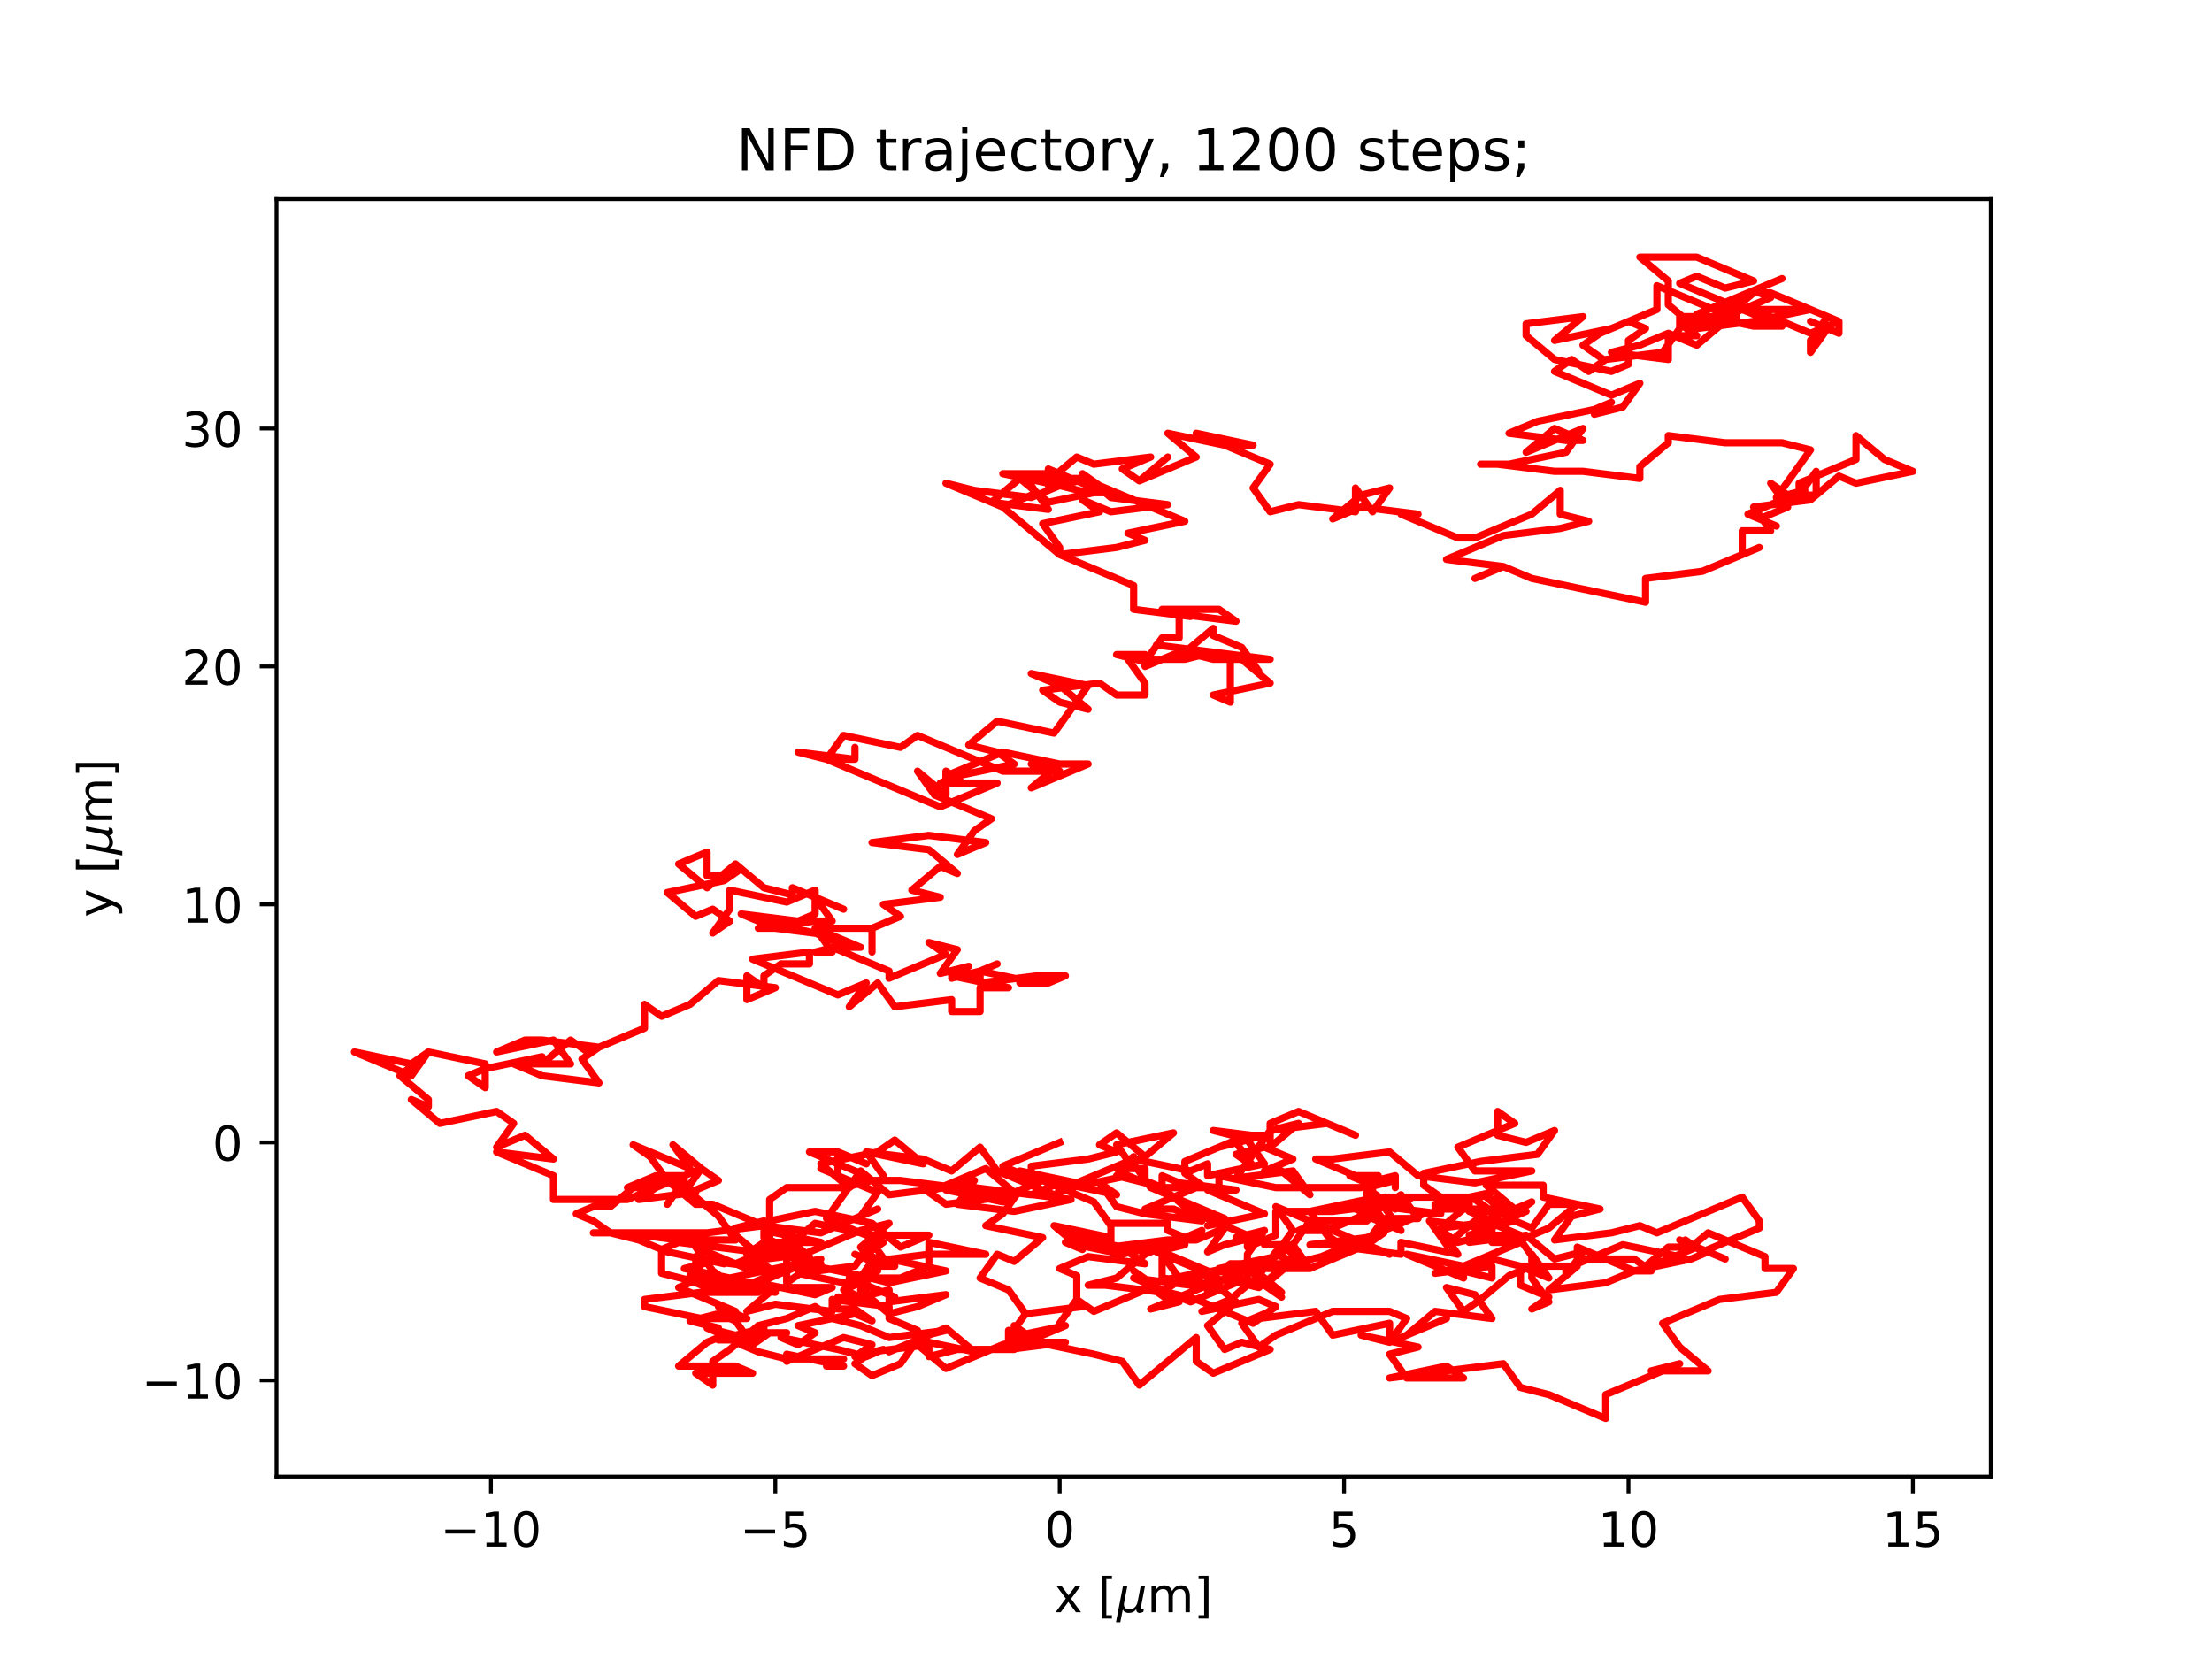 <?xml version="1.0" encoding="utf-8" standalone="no"?>
<!DOCTYPE svg PUBLIC "-//W3C//DTD SVG 1.1//EN"
  "http://www.w3.org/Graphics/SVG/1.1/DTD/svg11.dtd">
<!-- Created with matplotlib (https://matplotlib.org/) -->
<svg height="345.6pt" version="1.1" viewBox="0 0 460.8 345.6" width="460.8pt" xmlns="http://www.w3.org/2000/svg" xmlns:xlink="http://www.w3.org/1999/xlink">
 <defs>
  <style type="text/css">*{stroke-linecap:butt;stroke-linejoin:round;}</style>
 </defs>
 <g id="figure_1">
  <g id="patch_1">
   <path d="M 0 345.6 
L 460.8 345.6 
L 460.8 0 
L 0 0 
z
" style="fill:#ffffff;"/>
  </g>
  <g id="axes_1">
   <g id="patch_2">
    <path d="M 57.6 307.584 
L 414.72 307.584 
L 414.72 41.472 
L 57.6 41.472 
z
" style="fill:#ffffff;"/>
   </g>
   <g id="matplotlib.axis_1">
    <g id="xtick_1">
     <g id="line2d_1">
      <defs>
       <path d="M 0 0 
L 0 3.5 
" id="m40b2b16b33" style="stroke:#000000;stroke-width:0.8;"/>
      </defs>
      <g>
       <use style="stroke:#000000;stroke-width:0.8;" x="102.27" xlink:href="#m40b2b16b33" y="307.584"/>
      </g>
     </g>
     <g id="text_1">
      <!-- −10 -->
      <g transform="translate(91.717 322.182)scale(0.1 -0.1)">
       <defs>
        <path d="M 10.594 35.5 
L 73.188 35.5 
L 73.188 27.203 
L 10.594 27.203 
z
" id="DejaVuSans-8722"/>
        <path d="M 12.406 8.297 
L 28.516 8.297 
L 28.516 63.922 
L 10.984 60.406 
L 10.984 69.391 
L 28.422 72.906 
L 38.281 72.906 
L 38.281 8.297 
L 54.391 8.297 
L 54.391 0 
L 12.406 0 
z
" id="DejaVuSans-49"/>
        <path d="M 31.781 66.406 
Q 24.172 66.406 20.328 58.906 
Q 16.5 51.422 16.5 36.375 
Q 16.5 21.391 20.328 13.891 
Q 24.172 6.391 31.781 6.391 
Q 39.453 6.391 43.281 13.891 
Q 47.125 21.391 47.125 36.375 
Q 47.125 51.422 43.281 58.906 
Q 39.453 66.406 31.781 66.406 
z
M 31.781 74.219 
Q 44.047 74.219 50.516 64.516 
Q 56.984 54.828 56.984 36.375 
Q 56.984 17.969 50.516 8.266 
Q 44.047 -1.422 31.781 -1.422 
Q 19.531 -1.422 13.062 8.266 
Q 6.594 17.969 6.594 36.375 
Q 6.594 54.828 13.062 64.516 
Q 19.531 74.219 31.781 74.219 
z
" id="DejaVuSans-48"/>
       </defs>
       <use xlink:href="#DejaVuSans-8722"/>
       <use x="83.789" xlink:href="#DejaVuSans-49"/>
       <use x="147.412" xlink:href="#DejaVuSans-48"/>
      </g>
     </g>
    </g>
    <g id="xtick_2">
     <g id="line2d_2">
      <g>
       <use style="stroke:#000000;stroke-width:0.8;" x="161.513" xlink:href="#m40b2b16b33" y="307.584"/>
      </g>
     </g>
     <g id="text_2">
      <!-- −5 -->
      <g transform="translate(154.142 322.182)scale(0.1 -0.1)">
       <defs>
        <path d="M 10.797 72.906 
L 49.516 72.906 
L 49.516 64.594 
L 19.828 64.594 
L 19.828 46.734 
Q 21.969 47.469 24.109 47.828 
Q 26.266 48.188 28.422 48.188 
Q 40.625 48.188 47.75 41.5 
Q 54.891 34.812 54.891 23.391 
Q 54.891 11.625 47.562 5.094 
Q 40.234 -1.422 26.906 -1.422 
Q 22.312 -1.422 17.547 -0.641 
Q 12.797 0.141 7.719 1.703 
L 7.719 11.625 
Q 12.109 9.234 16.797 8.062 
Q 21.484 6.891 26.703 6.891 
Q 35.156 6.891 40.078 11.328 
Q 45.016 15.766 45.016 23.391 
Q 45.016 31 40.078 35.438 
Q 35.156 39.891 26.703 39.891 
Q 22.75 39.891 18.812 39.016 
Q 14.891 38.141 10.797 36.281 
z
" id="DejaVuSans-53"/>
       </defs>
       <use xlink:href="#DejaVuSans-8722"/>
       <use x="83.789" xlink:href="#DejaVuSans-53"/>
      </g>
     </g>
    </g>
    <g id="xtick_3">
     <g id="line2d_3">
      <g>
       <use style="stroke:#000000;stroke-width:0.8;" x="220.757" xlink:href="#m40b2b16b33" y="307.584"/>
      </g>
     </g>
     <g id="text_3">
      <!-- 0 -->
      <g transform="translate(217.575 322.182)scale(0.1 -0.1)">
       <use xlink:href="#DejaVuSans-48"/>
      </g>
     </g>
    </g>
    <g id="xtick_4">
     <g id="line2d_4">
      <g>
       <use style="stroke:#000000;stroke-width:0.8;" x="280" xlink:href="#m40b2b16b33" y="307.584"/>
      </g>
     </g>
     <g id="text_4">
      <!-- 5 -->
      <g transform="translate(276.819 322.182)scale(0.1 -0.1)">
       <use xlink:href="#DejaVuSans-53"/>
      </g>
     </g>
    </g>
    <g id="xtick_5">
     <g id="line2d_5">
      <g>
       <use style="stroke:#000000;stroke-width:0.8;" x="339.244" xlink:href="#m40b2b16b33" y="307.584"/>
      </g>
     </g>
     <g id="text_5">
      <!-- 10 -->
      <g transform="translate(332.881 322.182)scale(0.1 -0.1)">
       <use xlink:href="#DejaVuSans-49"/>
       <use x="63.623" xlink:href="#DejaVuSans-48"/>
      </g>
     </g>
    </g>
    <g id="xtick_6">
     <g id="line2d_6">
      <g>
       <use style="stroke:#000000;stroke-width:0.8;" x="398.487" xlink:href="#m40b2b16b33" y="307.584"/>
      </g>
     </g>
     <g id="text_6">
      <!-- 15 -->
      <g transform="translate(392.125 322.182)scale(0.1 -0.1)">
       <use xlink:href="#DejaVuSans-49"/>
       <use x="63.623" xlink:href="#DejaVuSans-53"/>
      </g>
     </g>
    </g>
    <g id="text_7">
     <!-- x [${\mu}$m] -->
     <g transform="translate(219.61 335.862)scale(0.1 -0.1)">
      <defs>
       <path d="M 54.891 54.688 
L 35.109 28.078 
L 55.906 0 
L 45.312 0 
L 29.391 21.484 
L 13.484 0 
L 2.875 0 
L 24.125 28.609 
L 4.688 54.688 
L 15.281 54.688 
L 29.781 35.203 
L 44.281 54.688 
z
" id="DejaVuSans-120"/>
       <path id="DejaVuSans-32"/>
       <path d="M 8.594 75.984 
L 29.297 75.984 
L 29.297 69 
L 17.578 69 
L 17.578 -6.203 
L 29.297 -6.203 
L 29.297 -13.188 
L 8.594 -13.188 
z
" id="DejaVuSans-91"/>
       <path d="M -1.312 -20.797 
L 13.375 54.688 
L 22.406 54.688 
L 15.766 20.656 
Q 15.578 19.625 15.422 18.359 
Q 15.281 17.094 15.281 15.828 
Q 15.281 11.281 18.141 8.828 
Q 21 6.391 26.312 6.391 
Q 33.547 6.391 37.984 10.484 
Q 42.438 14.594 44 22.797 
L 50.203 54.688 
L 59.188 54.688 
L 51.031 12.641 
Q 50.828 11.719 50.75 11.031 
Q 50.688 10.359 50.688 9.812 
Q 50.688 8.297 51.297 7.594 
Q 51.906 6.891 53.219 6.891 
Q 53.719 6.891 54.562 7.125 
Q 55.422 7.375 56.984 8.016 
L 55.609 0.781 
Q 53.469 -0.297 51.516 -0.859 
Q 49.562 -1.422 47.703 -1.422 
Q 44.484 -1.422 42.656 0.625 
Q 40.828 2.688 40.828 6.297 
Q 38.094 2.391 34.297 0.484 
Q 30.516 -1.422 25.391 -1.422 
Q 20.844 -1.422 17.453 0.672 
Q 14.062 2.781 12.984 6.203 
L 7.719 -20.797 
z
" id="DejaVuSans-Oblique-956"/>
       <path d="M 52 44.188 
Q 55.375 50.25 60.062 53.125 
Q 64.75 56 71.094 56 
Q 79.641 56 84.281 50.016 
Q 88.922 44.047 88.922 33.016 
L 88.922 0 
L 79.891 0 
L 79.891 32.719 
Q 79.891 40.578 77.094 44.375 
Q 74.312 48.188 68.609 48.188 
Q 61.625 48.188 57.562 43.547 
Q 53.516 38.922 53.516 30.906 
L 53.516 0 
L 44.484 0 
L 44.484 32.719 
Q 44.484 40.625 41.703 44.406 
Q 38.922 48.188 33.109 48.188 
Q 26.219 48.188 22.156 43.531 
Q 18.109 38.875 18.109 30.906 
L 18.109 0 
L 9.078 0 
L 9.078 54.688 
L 18.109 54.688 
L 18.109 46.188 
Q 21.188 51.219 25.484 53.609 
Q 29.781 56 35.688 56 
Q 41.656 56 45.828 52.969 
Q 50 49.953 52 44.188 
z
" id="DejaVuSans-109"/>
       <path d="M 30.422 75.984 
L 30.422 -13.188 
L 9.719 -13.188 
L 9.719 -6.203 
L 21.391 -6.203 
L 21.391 69 
L 9.719 69 
L 9.719 75.984 
z
" id="DejaVuSans-93"/>
      </defs>
      <use transform="translate(0 0.016)" xlink:href="#DejaVuSans-120"/>
      <use transform="translate(59.18 0.016)" xlink:href="#DejaVuSans-32"/>
      <use transform="translate(90.967 0.016)" xlink:href="#DejaVuSans-91"/>
      <use transform="translate(129.98 0.016)" xlink:href="#DejaVuSans-Oblique-956"/>
      <use transform="translate(193.604 0.016)" xlink:href="#DejaVuSans-109"/>
      <use transform="translate(291.016 0.016)" xlink:href="#DejaVuSans-93"/>
     </g>
    </g>
   </g>
   <g id="matplotlib.axis_2">
    <g id="ytick_1">
     <g id="line2d_7">
      <defs>
       <path d="M 0 0 
L -3.5 0 
" id="m5f1a398106" style="stroke:#000000;stroke-width:0.8;"/>
      </defs>
      <g>
       <use style="stroke:#000000;stroke-width:0.8;" x="57.6" xlink:href="#m5f1a398106" y="287.556"/>
      </g>
     </g>
     <g id="text_8">
      <!-- −10 -->
      <g transform="translate(29.495 291.355)scale(0.1 -0.1)">
       <use xlink:href="#DejaVuSans-8722"/>
       <use x="83.789" xlink:href="#DejaVuSans-49"/>
       <use x="147.412" xlink:href="#DejaVuSans-48"/>
      </g>
     </g>
    </g>
    <g id="ytick_2">
     <g id="line2d_8">
      <g>
       <use style="stroke:#000000;stroke-width:0.8;" x="57.6" xlink:href="#m5f1a398106" y="237.982"/>
      </g>
     </g>
     <g id="text_9">
      <!-- 0 -->
      <g transform="translate(44.237 241.782)scale(0.1 -0.1)">
       <use xlink:href="#DejaVuSans-48"/>
      </g>
     </g>
    </g>
    <g id="ytick_3">
     <g id="line2d_9">
      <g>
       <use style="stroke:#000000;stroke-width:0.8;" x="57.6" xlink:href="#m5f1a398106" y="188.409"/>
      </g>
     </g>
     <g id="text_10">
      <!-- 10 -->
      <g transform="translate(37.875 192.208)scale(0.1 -0.1)">
       <use xlink:href="#DejaVuSans-49"/>
       <use x="63.623" xlink:href="#DejaVuSans-48"/>
      </g>
     </g>
    </g>
    <g id="ytick_4">
     <g id="line2d_10">
      <g>
       <use style="stroke:#000000;stroke-width:0.8;" x="57.6" xlink:href="#m5f1a398106" y="138.835"/>
      </g>
     </g>
     <g id="text_11">
      <!-- 20 -->
      <g transform="translate(37.875 142.634)scale(0.1 -0.1)">
       <defs>
        <path d="M 19.188 8.297 
L 53.609 8.297 
L 53.609 0 
L 7.328 0 
L 7.328 8.297 
Q 12.938 14.109 22.625 23.891 
Q 32.328 33.688 34.812 36.531 
Q 39.547 41.844 41.422 45.531 
Q 43.312 49.219 43.312 52.781 
Q 43.312 58.594 39.234 62.25 
Q 35.156 65.922 28.609 65.922 
Q 23.969 65.922 18.812 64.312 
Q 13.672 62.703 7.812 59.422 
L 7.812 69.391 
Q 13.766 71.781 18.938 73 
Q 24.125 74.219 28.422 74.219 
Q 39.75 74.219 46.484 68.547 
Q 53.219 62.891 53.219 53.422 
Q 53.219 48.922 51.531 44.891 
Q 49.859 40.875 45.406 35.406 
Q 44.188 33.984 37.641 27.219 
Q 31.109 20.453 19.188 8.297 
z
" id="DejaVuSans-50"/>
       </defs>
       <use xlink:href="#DejaVuSans-50"/>
       <use x="63.623" xlink:href="#DejaVuSans-48"/>
      </g>
     </g>
    </g>
    <g id="ytick_5">
     <g id="line2d_11">
      <g>
       <use style="stroke:#000000;stroke-width:0.8;" x="57.6" xlink:href="#m5f1a398106" y="89.261"/>
      </g>
     </g>
     <g id="text_12">
      <!-- 30 -->
      <g transform="translate(37.875 93.06)scale(0.1 -0.1)">
       <defs>
        <path d="M 40.578 39.312 
Q 47.656 37.797 51.625 33 
Q 55.609 28.219 55.609 21.188 
Q 55.609 10.406 48.188 4.484 
Q 40.766 -1.422 27.094 -1.422 
Q 22.516 -1.422 17.656 -0.516 
Q 12.797 0.391 7.625 2.203 
L 7.625 11.719 
Q 11.719 9.328 16.594 8.109 
Q 21.484 6.891 26.812 6.891 
Q 36.078 6.891 40.938 10.547 
Q 45.797 14.203 45.797 21.188 
Q 45.797 27.641 41.281 31.266 
Q 36.766 34.906 28.719 34.906 
L 20.219 34.906 
L 20.219 43.016 
L 29.109 43.016 
Q 36.375 43.016 40.234 45.922 
Q 44.094 48.828 44.094 54.297 
Q 44.094 59.906 40.109 62.906 
Q 36.141 65.922 28.719 65.922 
Q 24.656 65.922 20.016 65.031 
Q 15.375 64.156 9.812 62.312 
L 9.812 71.094 
Q 15.438 72.656 20.344 73.438 
Q 25.25 74.219 29.594 74.219 
Q 40.828 74.219 47.359 69.109 
Q 53.906 64.016 53.906 55.328 
Q 53.906 49.266 50.438 45.094 
Q 46.969 40.922 40.578 39.312 
z
" id="DejaVuSans-51"/>
       </defs>
       <use xlink:href="#DejaVuSans-51"/>
       <use x="63.623" xlink:href="#DejaVuSans-48"/>
      </g>
     </g>
    </g>
    <g id="text_13">
     <!-- y [${\mu}$m] -->
     <g transform="translate(23.395 191.078)rotate(-90)scale(0.1 -0.1)">
      <defs>
       <path d="M 32.172 -5.078 
Q 28.375 -14.844 24.75 -17.812 
Q 21.141 -20.797 15.094 -20.797 
L 7.906 -20.797 
L 7.906 -13.281 
L 13.188 -13.281 
Q 16.891 -13.281 18.938 -11.516 
Q 21 -9.766 23.484 -3.219 
L 25.094 0.875 
L 2.984 54.688 
L 12.5 54.688 
L 29.594 11.922 
L 46.688 54.688 
L 56.203 54.688 
z
" id="DejaVuSans-121"/>
      </defs>
      <use transform="translate(0 0.016)" xlink:href="#DejaVuSans-121"/>
      <use transform="translate(59.18 0.016)" xlink:href="#DejaVuSans-32"/>
      <use transform="translate(90.967 0.016)" xlink:href="#DejaVuSans-91"/>
      <use transform="translate(129.98 0.016)" xlink:href="#DejaVuSans-Oblique-956"/>
      <use transform="translate(193.604 0.016)" xlink:href="#DejaVuSans-109"/>
      <use transform="translate(291.016 0.016)" xlink:href="#DejaVuSans-93"/>
     </g>
    </g>
   </g>
   <g id="line2d_12">
    <path clip-path="url(#p3e4ec61956)" d="M 220.757 237.982 
L 208.908 242.94 
L 214.832 245.418 
L 214.832 242.94 
L 226.681 241.453 
L 232.605 239.965 
L 229.051 238.478 
L 229.051 238.478 
L 232.605 235.999 
L 238.53 240.957 
L 244.454 235.999 
L 232.605 238.478 
L 236.16 243.436 
L 236.16 240.957 
L 232.605 243.436 
L 238.53 243.436 
L 238.53 243.436 
L 238.53 245.914 
L 242.084 247.401 
L 248.009 252.359 
L 259.857 257.316 
L 259.857 259.795 
L 265.782 257.316 
L 265.782 252.359 
L 265.782 252.359 
L 277.63 252.359 
L 289.479 250.872 
L 285.925 248.393 
L 289.479 250.872 
L 285.925 249.384 
L 282.37 251.863 
L 288.294 254.342 
L 288.294 256.82 
L 284.74 259.299 
L 272.891 259.299 
L 284.74 257.812 
L 296.588 252.855 
L 300.143 252.855 
L 288.294 251.367 
L 291.849 249.88 
L 285.925 251.367 
L 285.925 246.41 
L 274.076 241.453 
L 277.63 241.453 
L 289.479 239.965 
L 295.404 244.923 
L 307.252 246.41 
L 319.101 243.931 
L 307.252 243.931 
L 303.698 238.974 
L 315.546 234.017 
L 311.992 231.538 
L 311.992 236.495 
L 317.916 237.982 
L 323.84 235.504 
L 320.286 240.461 
L 308.437 241.948 
L 296.588 244.427 
L 296.588 246.906 
L 300.143 249.384 
L 288.294 249.384 
L 284.74 254.342 
L 272.891 254.342 
L 272.891 254.342 
L 269.336 259.299 
L 265.782 261.778 
L 253.933 264.257 
L 259.857 264.257 
L 256.303 266.735 
L 262.227 268.222 
L 268.152 263.265 
L 256.303 263.265 
L 252.748 265.744 
L 240.899 260.786 
L 246.824 259.299 
L 234.975 260.786 
L 238.53 263.265 
L 226.681 261.778 
L 220.757 264.257 
L 224.311 265.744 
L 224.311 270.701 
L 220.757 275.658 
L 224.311 270.701 
L 227.866 273.18 
L 239.715 268.222 
L 243.269 270.701 
L 243.269 269.214 
L 249.194 270.701 
L 261.042 275.658 
L 264.597 273.18 
L 258.673 275.658 
L 262.227 280.616 
L 265.782 278.137 
L 277.63 273.18 
L 289.479 273.18 
L 293.034 274.667 
L 293.034 274.667 
L 289.479 279.624 
L 301.328 274.667 
L 289.479 279.624 
L 289.479 275.658 
L 277.63 278.137 
L 274.076 273.18 
L 262.227 274.667 
L 265.782 272.188 
L 262.227 270.701 
L 250.378 273.18 
L 256.303 270.701 
L 262.227 265.744 
L 265.782 260.786 
L 269.336 263.265 
L 275.261 261.778 
L 278.815 260.291 
L 284.74 258.803 
L 288.294 253.846 
L 282.37 253.846 
L 288.294 251.367 
L 291.849 256.325 
L 285.925 253.846 
L 295.404 253.846 
L 291.849 248.889 
L 288.294 251.367 
L 276.446 256.325 
L 270.521 256.325 
L 274.076 254.838 
L 289.479 261.282 
L 265.782 251.367 
L 269.336 256.325 
L 265.782 261.282 
L 269.336 262.769 
L 263.412 267.727 
L 266.967 270.205 
L 261.042 265.248 
L 257.488 263.761 
L 245.639 266.239 
L 242.084 261.282 
L 242.084 266.239 
L 253.933 267.727 
L 248.009 267.727 
L 236.16 266.239 
L 248.009 271.197 
L 259.857 266.239 
L 259.857 261.282 
L 263.412 256.325 
L 257.488 257.812 
L 261.042 257.812 
L 255.118 259.299 
L 251.563 260.786 
L 255.118 255.829 
L 249.194 258.308 
L 243.269 258.308 
L 231.421 259.795 
L 231.421 254.838 
L 243.269 254.838 
L 243.269 256.325 
L 246.824 257.812 
L 250.378 256.325 
L 238.53 261.282 
L 232.605 266.239 
L 226.681 267.727 
L 226.681 267.727 
L 230.236 267.727 
L 242.084 269.214 
L 245.639 266.735 
L 257.488 264.257 
L 251.563 269.214 
L 251.563 267.727 
L 239.715 272.684 
L 245.639 271.197 
L 242.084 269.71 
L 236.16 264.752 
L 239.715 267.231 
L 251.563 264.752 
L 239.715 259.795 
L 233.79 261.282 
L 233.79 259.795 
L 221.942 257.316 
L 233.79 259.795 
L 233.79 261.282 
L 221.942 258.803 
L 225.496 260.291 
L 219.572 255.333 
L 231.421 257.812 
L 231.421 255.333 
L 227.866 250.376 
L 212.463 243.931 
L 224.311 246.41 
L 236.16 241.453 
L 248.009 243.931 
L 251.563 242.444 
L 251.563 244.923 
L 263.412 242.444 
L 259.857 237.487 
L 253.933 238.974 
L 259.857 236.495 
L 263.412 236.495 
L 257.488 237.982 
L 261.042 242.94 
L 257.488 240.461 
L 263.412 238.974 
L 269.336 241.453 
L 263.412 243.931 
L 266.967 243.931 
L 272.891 248.889 
L 269.336 243.931 
L 257.488 245.418 
L 264.597 235.504 
L 276.446 234.017 
L 282.37 236.495 
L 270.521 231.538 
L 264.597 234.017 
L 264.597 238.974 
L 270.521 234.017 
L 264.597 235.504 
L 264.597 236.991 
L 252.748 235.504 
L 258.673 236.991 
L 246.824 241.948 
L 246.824 244.427 
L 250.378 246.906 
L 238.53 251.863 
L 244.454 251.863 
L 250.378 254.342 
L 238.53 252.855 
L 232.605 251.367 
L 229.051 246.41 
L 232.605 248.889 
L 220.757 246.41 
L 214.832 248.889 
L 202.984 247.401 
L 197.059 247.401 
L 185.211 248.889 
L 179.286 243.931 
L 172.177 253.846 
L 184.026 258.803 
L 180.471 261.282 
L 186.395 263.761 
L 182.841 263.761 
L 179.286 268.718 
L 185.211 273.676 
L 191.135 272.188 
L 197.059 269.71 
L 185.211 271.197 
L 185.211 268.718 
L 179.286 270.205 
L 175.732 268.718 
L 181.656 266.239 
L 187.58 266.239 
L 193.505 263.761 
L 193.505 258.803 
L 205.353 261.282 
L 193.505 261.282 
L 181.656 262.769 
L 178.101 261.282 
L 181.656 262.769 
L 178.101 267.727 
L 166.253 265.248 
L 178.101 263.761 
L 181.656 258.803 
L 185.211 263.761 
L 185.211 262.274 
L 197.059 264.752 
L 185.211 267.231 
L 179.286 265.744 
L 167.438 263.265 
L 155.589 268.222 
L 143.74 265.744 
L 147.295 267.231 
L 170.992 262.274 
L 163.883 267.231 
L 163.883 259.795 
L 169.807 254.838 
L 181.656 257.316 
L 193.505 257.316 
L 187.58 259.795 
L 181.656 254.838 
L 169.807 252.359 
L 157.959 254.838 
L 148.48 250.872 
L 144.925 250.872 
L 139.001 245.914 
L 135.446 240.957 
L 131.891 238.478 
L 143.74 243.436 
L 140.185 238.478 
L 140.185 238.478 
L 146.11 243.436 
L 140.185 245.914 
L 134.261 245.914 
L 130.707 247.401 
L 136.631 247.401 
L 133.076 249.88 
L 144.925 248.393 
L 139.001 245.914 
L 142.555 245.914 
L 139.001 250.872 
L 142.555 245.914 
L 142.555 248.393 
L 146.11 243.436 
L 149.664 245.914 
L 143.74 248.393 
L 149.664 253.35 
L 153.219 258.308 
L 141.37 258.308 
L 129.522 256.82 
L 123.597 256.82 
L 147.295 256.82 
L 159.143 255.333 
L 170.992 256.82 
L 182.841 251.863 
L 179.286 253.35 
L 182.841 248.393 
L 170.992 243.436 
L 174.547 244.923 
L 174.547 239.965 
L 180.471 242.444 
L 174.547 239.965 
L 168.622 239.965 
L 180.471 244.923 
L 176.916 247.401 
L 170.992 242.444 
L 182.841 239.965 
L 186.395 237.487 
L 192.32 242.444 
L 180.471 239.965 
L 184.026 244.923 
L 180.471 239.965 
L 192.32 241.453 
L 198.244 243.931 
L 204.168 238.974 
L 207.723 243.931 
L 219.572 248.889 
L 223.126 247.401 
L 234.975 244.923 
L 238.53 246.41 
L 232.605 244.923 
L 236.16 242.444 
L 239.715 247.401 
L 243.269 248.889 
L 239.715 246.41 
L 243.269 248.889 
L 255.118 253.846 
L 251.563 255.333 
L 263.412 252.855 
L 251.563 247.897 
L 257.488 247.897 
L 245.639 246.41 
L 242.084 244.923 
L 242.084 247.401 
L 253.933 247.401 
L 253.933 244.923 
L 265.782 247.401 
L 283.555 247.401 
L 287.109 244.923 
L 281.185 244.923 
L 284.74 246.41 
L 290.664 244.923 
L 290.664 247.401 
L 290.664 245.914 
L 284.74 247.401 
L 284.74 252.359 
L 284.74 249.88 
L 272.891 252.359 
L 276.446 257.316 
L 280 259.795 
L 291.849 261.282 
L 291.849 258.803 
L 303.698 261.282 
L 300.143 256.325 
L 303.698 258.803 
L 309.622 257.316 
L 306.067 257.316 
L 317.916 252.359 
L 306.067 252.359 
L 309.622 253.846 
L 306.067 258.803 
L 317.916 257.316 
L 323.84 262.274 
L 329.765 260.786 
L 326.21 265.744 
L 326.21 265.744 
L 326.21 264.257 
L 338.059 259.299 
L 349.908 261.778 
L 355.832 256.82 
L 367.681 261.778 
L 367.681 264.257 
L 373.605 264.257 
L 370.05 269.214 
L 358.202 270.701 
L 346.353 275.658 
L 349.908 280.616 
L 355.832 285.573 
L 343.983 285.573 
L 349.908 284.086 
L 334.504 290.531 
L 334.504 295.488 
L 322.656 290.531 
L 316.731 289.043 
L 313.177 284.086 
L 289.479 287.06 
L 301.328 284.582 
L 304.882 287.06 
L 293.034 287.06 
L 289.479 282.103 
L 295.404 280.616 
L 283.555 278.137 
L 289.479 279.624 
L 293.034 278.137 
L 298.958 273.18 
L 310.807 274.667 
L 307.252 269.71 
L 301.328 268.222 
L 304.882 273.18 
L 308.437 270.701 
L 314.361 265.744 
L 320.286 263.265 
L 316.731 258.308 
L 322.656 255.829 
L 328.58 250.872 
L 322.656 250.872 
L 319.101 255.829 
L 315.546 254.342 
L 315.546 251.863 
L 309.622 246.906 
L 321.471 246.906 
L 321.471 249.384 
L 333.319 251.863 
L 327.395 253.35 
L 323.84 258.308 
L 323.84 258.308 
L 335.689 256.82 
L 341.613 255.333 
L 341.613 255.333 
L 345.168 256.82 
L 362.941 249.384 
L 366.496 254.342 
L 366.496 255.829 
L 354.647 260.786 
L 351.092 258.308 
L 351.092 259.795 
L 347.538 259.795 
L 341.613 264.752 
L 353.462 259.795 
L 349.908 258.308 
L 359.387 262.274 
L 355.832 260.786 
L 352.277 262.274 
L 340.429 264.752 
L 343.983 264.752 
L 340.429 262.274 
L 328.58 262.274 
L 328.58 259.795 
L 340.429 264.752 
L 334.504 267.231 
L 322.656 268.718 
L 328.58 263.761 
L 316.731 263.761 
L 316.731 267.727 
L 322.656 270.205 
L 319.101 272.684 
L 322.656 271.197 
L 319.101 266.239 
L 319.101 261.282 
L 322.656 266.239 
L 316.731 263.761 
L 310.807 262.274 
L 304.882 264.752 
L 310.807 266.239 
L 310.807 263.761 
L 298.958 265.248 
L 304.882 263.761 
L 293.034 261.282 
L 304.882 266.239 
L 304.882 263.761 
L 316.731 258.803 
L 310.807 258.803 
L 310.807 257.316 
L 316.731 257.316 
L 310.807 254.838 
L 310.807 252.359 
L 307.252 249.88 
L 310.807 248.393 
L 298.958 250.872 
L 298.958 252.359 
L 304.882 250.872 
L 304.882 249.384 
L 298.958 251.863 
L 298.958 251.863 
L 310.807 251.863 
L 310.807 256.82 
L 307.252 254.342 
L 301.328 259.299 
L 301.328 259.299 
L 297.773 254.342 
L 309.622 255.829 
L 315.546 254.342 
L 309.622 249.384 
L 315.546 251.863 
L 319.101 250.376 
L 315.546 252.855 
L 311.992 252.855 
L 311.992 254.342 
L 300.143 255.829 
L 306.067 250.872 
L 306.067 249.384 
L 294.219 249.384 
L 290.664 251.863 
L 284.74 249.384 
L 288.294 254.342 
L 284.74 259.299 
L 272.891 264.257 
L 266.967 259.299 
L 263.412 259.299 
L 269.336 259.299 
L 272.891 264.257 
L 266.967 261.778 
L 272.891 264.257 
L 261.042 264.257 
L 266.967 269.214 
L 263.412 267.727 
L 251.563 266.239 
L 257.488 271.197 
L 251.563 276.154 
L 255.118 281.112 
L 258.673 279.624 
L 264.597 281.112 
L 252.748 286.069 
L 249.194 283.59 
L 249.194 278.633 
L 237.345 288.548 
L 233.79 283.59 
L 227.866 282.103 
L 216.017 279.624 
L 210.093 277.146 
L 210.093 279.624 
L 221.942 279.624 
L 210.093 281.112 
L 221.942 276.154 
L 210.093 278.633 
L 213.647 273.676 
L 225.496 272.188 
L 213.647 273.676 
L 210.093 268.718 
L 204.168 266.239 
L 207.723 261.282 
L 211.278 262.769 
L 217.202 257.812 
L 205.353 255.333 
L 208.908 252.855 
L 212.463 247.897 
L 208.908 250.376 
L 197.059 247.897 
L 208.908 249.384 
L 197.059 250.872 
L 193.505 248.393 
L 205.353 243.436 
L 211.278 248.393 
L 217.202 245.914 
L 211.278 248.393 
L 223.126 249.88 
L 211.278 252.359 
L 199.429 250.872 
L 202.984 245.914 
L 199.429 247.401 
L 187.58 245.914 
L 181.656 245.914 
L 181.656 245.914 
L 175.732 247.401 
L 163.883 247.401 
L 160.328 249.88 
L 160.328 259.795 
L 156.774 264.752 
L 144.925 259.795 
L 148.48 264.752 
L 152.034 267.231 
L 157.959 267.231 
L 169.807 269.71 
L 173.362 268.222 
L 161.513 268.222 
L 155.589 273.18 
L 161.513 271.693 
L 173.362 273.18 
L 173.362 270.701 
L 185.211 272.188 
L 185.211 274.667 
L 191.135 277.146 
L 191.135 280.12 
L 191.135 279.129 
L 185.211 281.607 
L 197.059 276.65 
L 202.984 281.607 
L 191.135 279.129 
L 187.58 284.086 
L 181.656 286.565 
L 178.101 284.086 
L 181.656 281.607 
L 193.505 280.12 
L 193.505 282.599 
L 199.429 281.112 
L 211.278 281.112 
L 211.278 276.154 
L 214.832 278.633 
L 208.908 280.12 
L 197.059 285.078 
L 191.135 280.12 
L 191.135 278.633 
L 197.059 277.146 
L 185.211 278.633 
L 179.286 276.154 
L 173.362 274.667 
L 169.807 272.188 
L 163.883 274.667 
L 157.959 276.154 
L 152.034 281.112 
L 148.48 283.59 
L 148.48 288.548 
L 144.925 286.069 
L 156.774 286.069 
L 153.219 284.582 
L 141.37 284.582 
L 147.295 279.624 
L 150.849 278.137 
L 147.295 276.65 
L 153.219 278.137 
L 159.143 276.65 
L 155.589 279.129 
L 149.664 279.129 
L 149.664 276.65 
L 143.74 275.163 
L 149.664 273.676 
L 153.219 275.163 
L 156.774 280.12 
L 160.328 277.641 
L 163.883 277.641 
L 157.959 277.641 
L 154.404 280.12 
L 157.959 281.607 
L 163.883 283.095 
L 175.732 283.095 
L 172.177 284.582 
L 175.732 284.582 
L 163.883 282.103 
L 163.883 283.59 
L 175.732 278.633 
L 181.656 280.12 
L 178.101 282.599 
L 184.026 281.112 
L 180.471 282.599 
L 174.547 281.112 
L 162.698 278.633 
L 166.253 280.12 
L 169.807 277.641 
L 166.253 276.154 
L 178.101 273.676 
L 181.656 275.163 
L 178.101 272.684 
L 174.547 272.684 
L 174.547 270.205 
L 180.471 270.205 
L 180.471 267.727 
L 186.395 270.205 
L 176.916 266.239 
L 182.841 264.752 
L 179.286 259.795 
L 185.211 254.838 
L 179.286 256.325 
L 167.438 261.282 
L 155.589 262.769 
L 161.513 265.248 
L 155.589 267.727 
L 161.513 269.214 
L 161.513 269.214 
L 149.664 267.727 
L 149.664 269.214 
L 143.74 266.735 
L 137.816 265.248 
L 137.816 260.291 
L 141.37 258.803 
L 165.068 261.778 
L 170.992 263.265 
L 159.143 260.786 
L 159.143 262.274 
L 153.219 257.316 
L 153.219 257.316 
L 153.219 255.829 
L 159.143 254.342 
L 162.698 256.82 
L 168.622 261.778 
L 162.698 260.291 
L 159.143 261.778 
L 159.143 264.257 
L 159.143 261.778 
L 165.068 260.291 
L 159.143 257.812 
L 159.143 256.325 
L 170.992 258.803 
L 159.143 258.803 
L 155.589 261.282 
L 161.513 259.795 
L 165.068 258.308 
L 153.219 263.265 
L 156.774 261.778 
L 160.328 264.257 
L 148.48 262.769 
L 142.555 264.257 
L 154.404 266.735 
L 157.959 269.214 
L 146.11 269.214 
L 134.261 270.701 
L 134.261 272.188 
L 146.11 274.667 
L 155.589 274.667 
L 149.664 272.188 
L 153.219 274.667 
L 153.219 273.18 
L 141.37 268.222 
L 144.925 266.735 
L 148.48 268.222 
L 144.925 263.265 
L 144.925 261.778 
L 150.849 263.265 
L 139.001 260.786 
L 133.076 258.308 
L 127.152 256.82 
L 123.597 254.342 
L 120.043 252.855 
L 123.597 251.367 
L 127.152 251.367 
L 133.076 246.41 
L 133.076 246.41 
L 136.631 244.923 
L 142.555 244.923 
L 130.707 249.88 
L 115.303 249.88 
L 115.303 244.923 
L 103.454 239.965 
L 115.303 241.453 
L 109.379 236.495 
L 103.454 238.974 
L 107.009 234.017 
L 103.454 231.538 
L 91.606 234.017 
L 85.681 229.059 
L 89.236 230.546 
L 89.236 229.059 
L 83.312 224.102 
L 89.236 219.144 
L 85.681 221.623 
L 73.833 219.144 
L 85.681 224.102 
L 89.236 219.144 
L 101.085 221.623 
L 101.085 226.58 
L 101.085 226.58 
L 97.53 224.102 
L 101.085 222.615 
L 112.933 220.136 
L 112.933 220.136 
L 107.009 221.623 
L 118.858 221.623 
L 115.303 216.666 
L 103.454 219.144 
L 109.379 216.666 
L 109.379 216.666 
L 112.933 216.666 
L 124.782 218.153 
L 121.228 220.632 
L 124.782 225.589 
L 112.933 224.102 
L 107.009 221.623 
L 112.933 221.623 
L 118.858 216.666 
L 122.412 219.144 
L 134.261 214.187 
L 134.261 209.23 
L 134.261 209.23 
L 137.816 211.708 
L 143.74 209.23 
L 149.664 204.272 
L 161.513 205.759 
L 155.589 208.238 
L 155.589 203.281 
L 159.143 205.759 
L 159.143 203.281 
L 162.698 200.802 
L 168.622 200.802 
L 168.622 198.323 
L 156.774 199.811 
L 174.547 207.247 
L 180.471 204.768 
L 176.916 209.725 
L 182.841 204.768 
L 186.395 209.725 
L 198.244 208.238 
L 198.244 210.717 
L 198.244 210.717 
L 204.168 210.717 
L 204.168 205.759 
L 210.093 205.759 
L 198.244 203.281 
L 204.168 203.281 
L 204.168 203.281 
L 204.168 204.768 
L 216.017 203.281 
L 221.942 203.281 
L 218.387 204.768 
L 212.463 204.768 
L 216.017 204.768 
L 204.168 202.289 
L 207.723 200.802 
L 204.168 202.289 
L 198.244 203.777 
L 201.799 201.298 
L 195.874 202.785 
L 199.429 197.828 
L 193.505 196.34 
L 197.059 198.819 
L 185.211 203.777 
L 185.211 202.289 
L 173.362 197.332 
L 179.286 197.332 
L 173.362 194.853 
L 161.513 193.366 
L 157.959 193.366 
L 169.807 191.879 
L 173.362 191.879 
L 169.807 186.921 
L 175.732 189.4 
L 165.068 184.938 
L 165.068 186.426 
L 159.143 184.938 
L 153.219 179.981 
L 147.295 184.938 
L 141.37 179.981 
L 147.295 177.502 
L 147.295 182.46 
L 150.849 182.46 
L 154.404 180.973 
L 150.849 183.451 
L 139.001 185.93 
L 144.925 190.887 
L 148.48 189.4 
L 152.034 191.879 
L 148.48 194.358 
L 152.034 189.4 
L 152.034 185.434 
L 163.883 187.913 
L 169.807 185.434 
L 169.807 190.392 
L 166.253 191.879 
L 154.404 190.392 
L 157.959 191.879 
L 169.807 194.358 
L 175.732 196.836 
L 169.807 198.323 
L 173.362 198.323 
L 169.807 193.366 
L 169.807 193.366 
L 181.656 193.366 
L 181.656 198.323 
L 181.656 193.366 
L 187.58 190.887 
L 184.026 188.409 
L 195.874 186.921 
L 189.95 185.434 
L 195.874 180.477 
L 199.429 181.964 
L 199.429 181.964 
L 193.505 177.007 
L 181.656 175.519 
L 193.505 174.032 
L 205.353 175.519 
L 199.429 177.998 
L 202.984 173.041 
L 206.538 170.562 
L 194.69 165.605 
L 191.135 160.647 
L 197.059 165.605 
L 197.059 160.647 
L 200.614 163.126 
L 197.059 161.639 
L 208.908 156.681 
L 220.757 159.16 
L 214.832 164.118 
L 226.681 159.16 
L 214.832 159.16 
L 220.757 160.647 
L 208.908 160.647 
L 191.135 153.211 
L 187.58 155.69 
L 175.732 153.211 
L 172.177 158.169 
L 178.101 158.169 
L 178.101 155.69 
L 178.101 158.169 
L 166.253 156.681 
L 172.177 158.169 
L 195.874 168.083 
L 207.723 163.126 
L 195.874 163.126 
L 199.429 161.639 
L 211.278 159.16 
L 207.723 156.681 
L 201.799 155.194 
L 207.723 150.237 
L 219.572 152.716 
L 226.681 142.801 
L 214.832 140.322 
L 220.757 142.801 
L 226.681 147.758 
L 220.757 146.271 
L 217.202 143.792 
L 229.051 142.305 
L 232.605 144.784 
L 238.53 144.784 
L 238.53 142.305 
L 234.975 137.348 
L 246.824 137.348 
L 252.748 135.86 
L 240.899 134.373 
L 264.597 137.348 
L 252.748 137.348 
L 246.824 135.86 
L 252.748 130.903 
L 252.748 132.39 
L 258.673 134.869 
L 262.227 139.826 
L 258.673 137.348 
L 264.597 142.305 
L 252.748 144.784 
L 256.303 146.271 
L 256.303 136.356 
L 244.454 136.356 
L 238.53 138.835 
L 238.53 136.356 
L 232.605 136.356 
L 238.53 137.843 
L 242.084 132.886 
L 245.639 132.886 
L 245.639 127.929 
L 257.488 129.416 
L 253.933 126.937 
L 242.084 126.937 
L 248.009 128.424 
L 236.16 126.937 
L 236.16 121.98 
L 220.757 115.535 
L 232.605 114.048 
L 238.53 112.561 
L 234.975 111.074 
L 246.824 108.595 
L 229.051 101.159 
L 225.496 98.68 
L 231.421 103.638 
L 243.269 105.125 
L 231.421 106.612 
L 225.496 104.133 
L 229.051 106.612 
L 217.202 109.091 
L 220.757 114.048 
L 220.757 115.535 
L 208.908 105.62 
L 214.832 103.142 
L 208.908 105.62 
L 197.059 100.663 
L 202.984 102.15 
L 214.832 103.638 
L 220.757 101.159 
L 226.681 99.672 
L 214.832 99.672 
L 214.832 101.159 
L 218.387 106.116 
L 206.538 104.629 
L 212.463 99.672 
L 218.387 104.629 
L 230.236 102.15 
L 224.311 99.672 
L 218.387 101.159 
L 218.387 98.68 
L 208.908 98.68 
L 220.757 101.159 
L 226.681 102.646 
L 230.236 102.646 
L 218.387 97.689 
L 218.387 100.167 
L 224.311 95.21 
L 227.866 96.697 
L 239.715 95.21 
L 233.79 97.689 
L 237.345 100.167 
L 243.269 95.21 
L 237.345 100.167 
L 249.194 95.21 
L 243.269 90.253 
L 255.118 92.731 
L 261.042 92.731 
L 261.042 92.731 
L 249.194 90.253 
L 264.597 96.697 
L 261.042 101.655 
L 264.597 106.612 
L 270.521 105.125 
L 282.37 106.612 
L 282.37 101.655 
L 285.925 106.612 
L 289.479 101.655 
L 283.555 103.142 
L 277.63 108.099 
L 283.555 105.62 
L 295.404 107.108 
L 291.849 107.108 
L 291.849 107.108 
L 303.698 112.065 
L 307.252 112.065 
L 319.101 107.108 
L 325.025 102.15 
L 325.025 107.108 
L 330.95 108.595 
L 325.025 110.082 
L 313.177 111.569 
L 301.328 116.527 
L 313.177 118.014 
L 307.252 120.493 
L 313.177 118.014 
L 319.101 120.493 
L 342.798 125.45 
L 342.798 120.493 
L 354.647 119.005 
L 366.496 114.048 
L 362.941 115.535 
L 362.941 110.578 
L 368.866 110.578 
L 365.311 105.62 
L 377.16 104.133 
L 383.084 99.176 
L 386.639 100.663 
L 398.487 98.184 
L 392.563 95.706 
L 386.639 90.748 
L 386.639 90.748 
L 386.639 95.706 
L 374.79 100.663 
L 374.79 103.142 
L 378.344 98.184 
L 378.344 103.142 
L 372.42 103.142 
L 368.866 100.663 
L 372.42 105.62 
L 366.496 108.099 
L 370.05 109.586 
L 364.126 107.108 
L 375.975 102.15 
L 370.05 103.638 
L 377.16 93.723 
L 371.235 92.236 
L 359.387 92.236 
L 347.538 90.748 
L 347.538 92.236 
L 341.613 97.193 
L 341.613 99.672 
L 329.765 98.184 
L 323.84 98.184 
L 311.992 96.697 
L 308.437 96.697 
L 314.361 96.697 
L 326.21 94.218 
L 329.765 89.261 
L 317.916 94.218 
L 323.84 89.261 
L 329.765 91.74 
L 326.21 91.74 
L 314.361 90.253 
L 320.286 87.774 
L 332.135 85.295 
L 335.689 83.808 
L 332.135 86.287 
L 338.059 84.799 
L 341.613 79.842 
L 335.689 82.321 
L 323.84 77.363 
L 327.395 74.885 
L 330.95 77.363 
L 334.504 74.885 
L 346.353 73.398 
L 349.908 68.44 
L 349.908 65.961 
L 361.756 65.961 
L 349.908 67.449 
L 353.462 69.927 
L 347.538 69.927 
L 347.538 74.885 
L 335.689 73.398 
L 341.613 71.91 
L 347.538 69.432 
L 353.462 71.91 
L 359.387 66.953 
L 359.387 64.474 
L 362.941 61.996 
L 357.017 66.953 
L 368.866 61.996 
L 365.311 60.508 
L 371.235 58.03 
L 353.462 65.466 
L 365.311 67.944 
L 371.235 67.944 
L 349.908 59.021 
L 353.462 57.534 
L 359.387 60.013 
L 365.311 58.525 
L 353.462 53.568 
L 341.613 53.568 
L 347.538 58.525 
L 347.538 63.483 
L 353.462 68.44 
L 365.311 66.953 
L 377.16 64.474 
L 383.084 66.953 
L 377.16 64.474 
L 365.311 64.474 
L 377.16 69.432 
L 383.084 66.953 
L 383.084 69.432 
L 377.16 66.953 
L 380.714 68.44 
L 377.16 73.398 
L 377.16 70.919 
L 380.714 65.961 
L 368.866 61.004 
L 365.311 61.004 
L 359.387 65.961 
L 362.941 64.474 
L 357.017 64.474 
L 345.168 59.517 
L 345.168 64.474 
L 335.689 68.44 
L 323.84 70.919 
L 329.765 65.961 
L 317.916 67.449 
L 317.916 69.927 
L 323.84 74.885 
L 335.689 77.363 
L 339.244 75.876 
L 339.244 70.919 
L 342.798 68.44 
L 339.244 66.953 
L 333.319 69.432 
L 329.765 71.91 
L 333.319 74.389 
L 333.319 74.389 
" style="fill:none;stroke:#ff0000;stroke-linecap:square;stroke-width:1.5;"/>
   </g>
   <g id="patch_3">
    <path d="M 57.6 307.584 
L 57.6 41.472 
" style="fill:none;stroke:#000000;stroke-linecap:square;stroke-linejoin:miter;stroke-width:0.8;"/>
   </g>
   <g id="patch_4">
    <path d="M 414.72 307.584 
L 414.72 41.472 
" style="fill:none;stroke:#000000;stroke-linecap:square;stroke-linejoin:miter;stroke-width:0.8;"/>
   </g>
   <g id="patch_5">
    <path d="M 57.6 307.584 
L 414.72 307.584 
" style="fill:none;stroke:#000000;stroke-linecap:square;stroke-linejoin:miter;stroke-width:0.8;"/>
   </g>
   <g id="patch_6">
    <path d="M 57.6 41.472 
L 414.72 41.472 
" style="fill:none;stroke:#000000;stroke-linecap:square;stroke-linejoin:miter;stroke-width:0.8;"/>
   </g>
   <g id="text_14">
    <!-- NFD trajectory, 1200 steps; -->
    <g transform="translate(153.382 35.472)scale(0.12 -0.12)">
     <defs>
      <path d="M 9.812 72.906 
L 23.094 72.906 
L 55.422 11.922 
L 55.422 72.906 
L 64.984 72.906 
L 64.984 0 
L 51.703 0 
L 19.391 60.984 
L 19.391 0 
L 9.812 0 
z
" id="DejaVuSans-78"/>
      <path d="M 9.812 72.906 
L 51.703 72.906 
L 51.703 64.594 
L 19.672 64.594 
L 19.672 43.109 
L 48.578 43.109 
L 48.578 34.812 
L 19.672 34.812 
L 19.672 0 
L 9.812 0 
z
" id="DejaVuSans-70"/>
      <path d="M 19.672 64.797 
L 19.672 8.109 
L 31.594 8.109 
Q 46.688 8.109 53.688 14.938 
Q 60.688 21.781 60.688 36.531 
Q 60.688 51.172 53.688 57.984 
Q 46.688 64.797 31.594 64.797 
z
M 9.812 72.906 
L 30.078 72.906 
Q 51.266 72.906 61.172 64.094 
Q 71.094 55.281 71.094 36.531 
Q 71.094 17.672 61.125 8.828 
Q 51.172 0 30.078 0 
L 9.812 0 
z
" id="DejaVuSans-68"/>
      <path d="M 18.312 70.219 
L 18.312 54.688 
L 36.812 54.688 
L 36.812 47.703 
L 18.312 47.703 
L 18.312 18.016 
Q 18.312 11.328 20.141 9.422 
Q 21.969 7.516 27.594 7.516 
L 36.812 7.516 
L 36.812 0 
L 27.594 0 
Q 17.188 0 13.234 3.875 
Q 9.281 7.766 9.281 18.016 
L 9.281 47.703 
L 2.688 47.703 
L 2.688 54.688 
L 9.281 54.688 
L 9.281 70.219 
z
" id="DejaVuSans-116"/>
      <path d="M 41.109 46.297 
Q 39.594 47.172 37.812 47.578 
Q 36.031 48 33.891 48 
Q 26.266 48 22.188 43.047 
Q 18.109 38.094 18.109 28.812 
L 18.109 0 
L 9.078 0 
L 9.078 54.688 
L 18.109 54.688 
L 18.109 46.188 
Q 20.953 51.172 25.484 53.578 
Q 30.031 56 36.531 56 
Q 37.453 56 38.578 55.875 
Q 39.703 55.766 41.062 55.516 
z
" id="DejaVuSans-114"/>
      <path d="M 34.281 27.484 
Q 23.391 27.484 19.188 25 
Q 14.984 22.516 14.984 16.5 
Q 14.984 11.719 18.141 8.906 
Q 21.297 6.109 26.703 6.109 
Q 34.188 6.109 38.703 11.406 
Q 43.219 16.703 43.219 25.484 
L 43.219 27.484 
z
M 52.203 31.203 
L 52.203 0 
L 43.219 0 
L 43.219 8.297 
Q 40.141 3.328 35.547 0.953 
Q 30.953 -1.422 24.312 -1.422 
Q 15.922 -1.422 10.953 3.297 
Q 6 8.016 6 15.922 
Q 6 25.141 12.172 29.828 
Q 18.359 34.516 30.609 34.516 
L 43.219 34.516 
L 43.219 35.406 
Q 43.219 41.609 39.141 45 
Q 35.062 48.391 27.688 48.391 
Q 23 48.391 18.547 47.266 
Q 14.109 46.141 10.016 43.891 
L 10.016 52.203 
Q 14.938 54.109 19.578 55.047 
Q 24.219 56 28.609 56 
Q 40.484 56 46.344 49.844 
Q 52.203 43.703 52.203 31.203 
z
" id="DejaVuSans-97"/>
      <path d="M 9.422 54.688 
L 18.406 54.688 
L 18.406 -0.984 
Q 18.406 -11.422 14.422 -16.109 
Q 10.453 -20.797 1.609 -20.797 
L -1.812 -20.797 
L -1.812 -13.188 
L 0.594 -13.188 
Q 5.719 -13.188 7.562 -10.812 
Q 9.422 -8.453 9.422 -0.984 
z
M 9.422 75.984 
L 18.406 75.984 
L 18.406 64.594 
L 9.422 64.594 
z
" id="DejaVuSans-106"/>
      <path d="M 56.203 29.594 
L 56.203 25.203 
L 14.891 25.203 
Q 15.484 15.922 20.484 11.062 
Q 25.484 6.203 34.422 6.203 
Q 39.594 6.203 44.453 7.469 
Q 49.312 8.734 54.109 11.281 
L 54.109 2.781 
Q 49.266 0.734 44.188 -0.344 
Q 39.109 -1.422 33.891 -1.422 
Q 20.797 -1.422 13.156 6.188 
Q 5.516 13.812 5.516 26.812 
Q 5.516 40.234 12.766 48.109 
Q 20.016 56 32.328 56 
Q 43.359 56 49.781 48.891 
Q 56.203 41.797 56.203 29.594 
z
M 47.219 32.234 
Q 47.125 39.594 43.094 43.984 
Q 39.062 48.391 32.422 48.391 
Q 24.906 48.391 20.391 44.141 
Q 15.875 39.891 15.188 32.172 
z
" id="DejaVuSans-101"/>
      <path d="M 48.781 52.594 
L 48.781 44.188 
Q 44.969 46.297 41.141 47.344 
Q 37.312 48.391 33.406 48.391 
Q 24.656 48.391 19.812 42.844 
Q 14.984 37.312 14.984 27.297 
Q 14.984 17.281 19.812 11.734 
Q 24.656 6.203 33.406 6.203 
Q 37.312 6.203 41.141 7.25 
Q 44.969 8.297 48.781 10.406 
L 48.781 2.094 
Q 45.016 0.344 40.984 -0.531 
Q 36.969 -1.422 32.422 -1.422 
Q 20.062 -1.422 12.781 6.344 
Q 5.516 14.109 5.516 27.297 
Q 5.516 40.672 12.859 48.328 
Q 20.219 56 33.016 56 
Q 37.156 56 41.109 55.141 
Q 45.062 54.297 48.781 52.594 
z
" id="DejaVuSans-99"/>
      <path d="M 30.609 48.391 
Q 23.391 48.391 19.188 42.75 
Q 14.984 37.109 14.984 27.297 
Q 14.984 17.484 19.156 11.844 
Q 23.344 6.203 30.609 6.203 
Q 37.797 6.203 41.984 11.859 
Q 46.188 17.531 46.188 27.297 
Q 46.188 37.016 41.984 42.703 
Q 37.797 48.391 30.609 48.391 
z
M 30.609 56 
Q 42.328 56 49.016 48.375 
Q 55.719 40.766 55.719 27.297 
Q 55.719 13.875 49.016 6.219 
Q 42.328 -1.422 30.609 -1.422 
Q 18.844 -1.422 12.172 6.219 
Q 5.516 13.875 5.516 27.297 
Q 5.516 40.766 12.172 48.375 
Q 18.844 56 30.609 56 
z
" id="DejaVuSans-111"/>
      <path d="M 11.719 12.406 
L 22.016 12.406 
L 22.016 4 
L 14.016 -11.625 
L 7.719 -11.625 
L 11.719 4 
z
" id="DejaVuSans-44"/>
      <path d="M 44.281 53.078 
L 44.281 44.578 
Q 40.484 46.531 36.375 47.5 
Q 32.281 48.484 27.875 48.484 
Q 21.188 48.484 17.844 46.438 
Q 14.5 44.391 14.5 40.281 
Q 14.5 37.156 16.891 35.375 
Q 19.281 33.594 26.516 31.984 
L 29.594 31.297 
Q 39.156 29.25 43.188 25.516 
Q 47.219 21.781 47.219 15.094 
Q 47.219 7.469 41.188 3.016 
Q 35.156 -1.422 24.609 -1.422 
Q 20.219 -1.422 15.453 -0.562 
Q 10.688 0.297 5.422 2 
L 5.422 11.281 
Q 10.406 8.688 15.234 7.391 
Q 20.062 6.109 24.812 6.109 
Q 31.156 6.109 34.562 8.281 
Q 37.984 10.453 37.984 14.406 
Q 37.984 18.062 35.516 20.016 
Q 33.062 21.969 24.703 23.781 
L 21.578 24.516 
Q 13.234 26.266 9.516 29.906 
Q 5.812 33.547 5.812 39.891 
Q 5.812 47.609 11.281 51.797 
Q 16.75 56 26.812 56 
Q 31.781 56 36.172 55.266 
Q 40.578 54.547 44.281 53.078 
z
" id="DejaVuSans-115"/>
      <path d="M 18.109 8.203 
L 18.109 -20.797 
L 9.078 -20.797 
L 9.078 54.688 
L 18.109 54.688 
L 18.109 46.391 
Q 20.953 51.266 25.266 53.625 
Q 29.594 56 35.594 56 
Q 45.562 56 51.781 48.094 
Q 58.016 40.188 58.016 27.297 
Q 58.016 14.406 51.781 6.484 
Q 45.562 -1.422 35.594 -1.422 
Q 29.594 -1.422 25.266 0.953 
Q 20.953 3.328 18.109 8.203 
z
M 48.688 27.297 
Q 48.688 37.203 44.609 42.844 
Q 40.531 48.484 33.406 48.484 
Q 26.266 48.484 22.188 42.844 
Q 18.109 37.203 18.109 27.297 
Q 18.109 17.391 22.188 11.75 
Q 26.266 6.109 33.406 6.109 
Q 40.531 6.109 44.609 11.75 
Q 48.688 17.391 48.688 27.297 
z
" id="DejaVuSans-112"/>
      <path d="M 11.719 51.703 
L 22.016 51.703 
L 22.016 39.312 
L 11.719 39.312 
z
M 11.719 12.406 
L 22.016 12.406 
L 22.016 4 
L 14.016 -11.625 
L 7.719 -11.625 
L 11.719 4 
z
" id="DejaVuSans-59"/>
     </defs>
     <use xlink:href="#DejaVuSans-78"/>
     <use x="74.805" xlink:href="#DejaVuSans-70"/>
     <use x="132.324" xlink:href="#DejaVuSans-68"/>
     <use x="209.326" xlink:href="#DejaVuSans-32"/>
     <use x="241.113" xlink:href="#DejaVuSans-116"/>
     <use x="280.322" xlink:href="#DejaVuSans-114"/>
     <use x="321.436" xlink:href="#DejaVuSans-97"/>
     <use x="382.715" xlink:href="#DejaVuSans-106"/>
     <use x="410.498" xlink:href="#DejaVuSans-101"/>
     <use x="472.021" xlink:href="#DejaVuSans-99"/>
     <use x="527.002" xlink:href="#DejaVuSans-116"/>
     <use x="566.211" xlink:href="#DejaVuSans-111"/>
     <use x="627.393" xlink:href="#DejaVuSans-114"/>
     <use x="668.506" xlink:href="#DejaVuSans-121"/>
     <use x="727.686" xlink:href="#DejaVuSans-44"/>
     <use x="759.473" xlink:href="#DejaVuSans-32"/>
     <use x="791.26" xlink:href="#DejaVuSans-49"/>
     <use x="854.883" xlink:href="#DejaVuSans-50"/>
     <use x="918.506" xlink:href="#DejaVuSans-48"/>
     <use x="982.129" xlink:href="#DejaVuSans-48"/>
     <use x="1045.752" xlink:href="#DejaVuSans-32"/>
     <use x="1077.539" xlink:href="#DejaVuSans-115"/>
     <use x="1129.639" xlink:href="#DejaVuSans-116"/>
     <use x="1168.848" xlink:href="#DejaVuSans-101"/>
     <use x="1230.371" xlink:href="#DejaVuSans-112"/>
     <use x="1293.848" xlink:href="#DejaVuSans-115"/>
     <use x="1345.947" xlink:href="#DejaVuSans-59"/>
    </g>
   </g>
  </g>
 </g>
 <defs>
  <clipPath id="p3e4ec61956">
   <rect height="266.112" width="357.12" x="57.6" y="41.472"/>
  </clipPath>
 </defs>
</svg>
